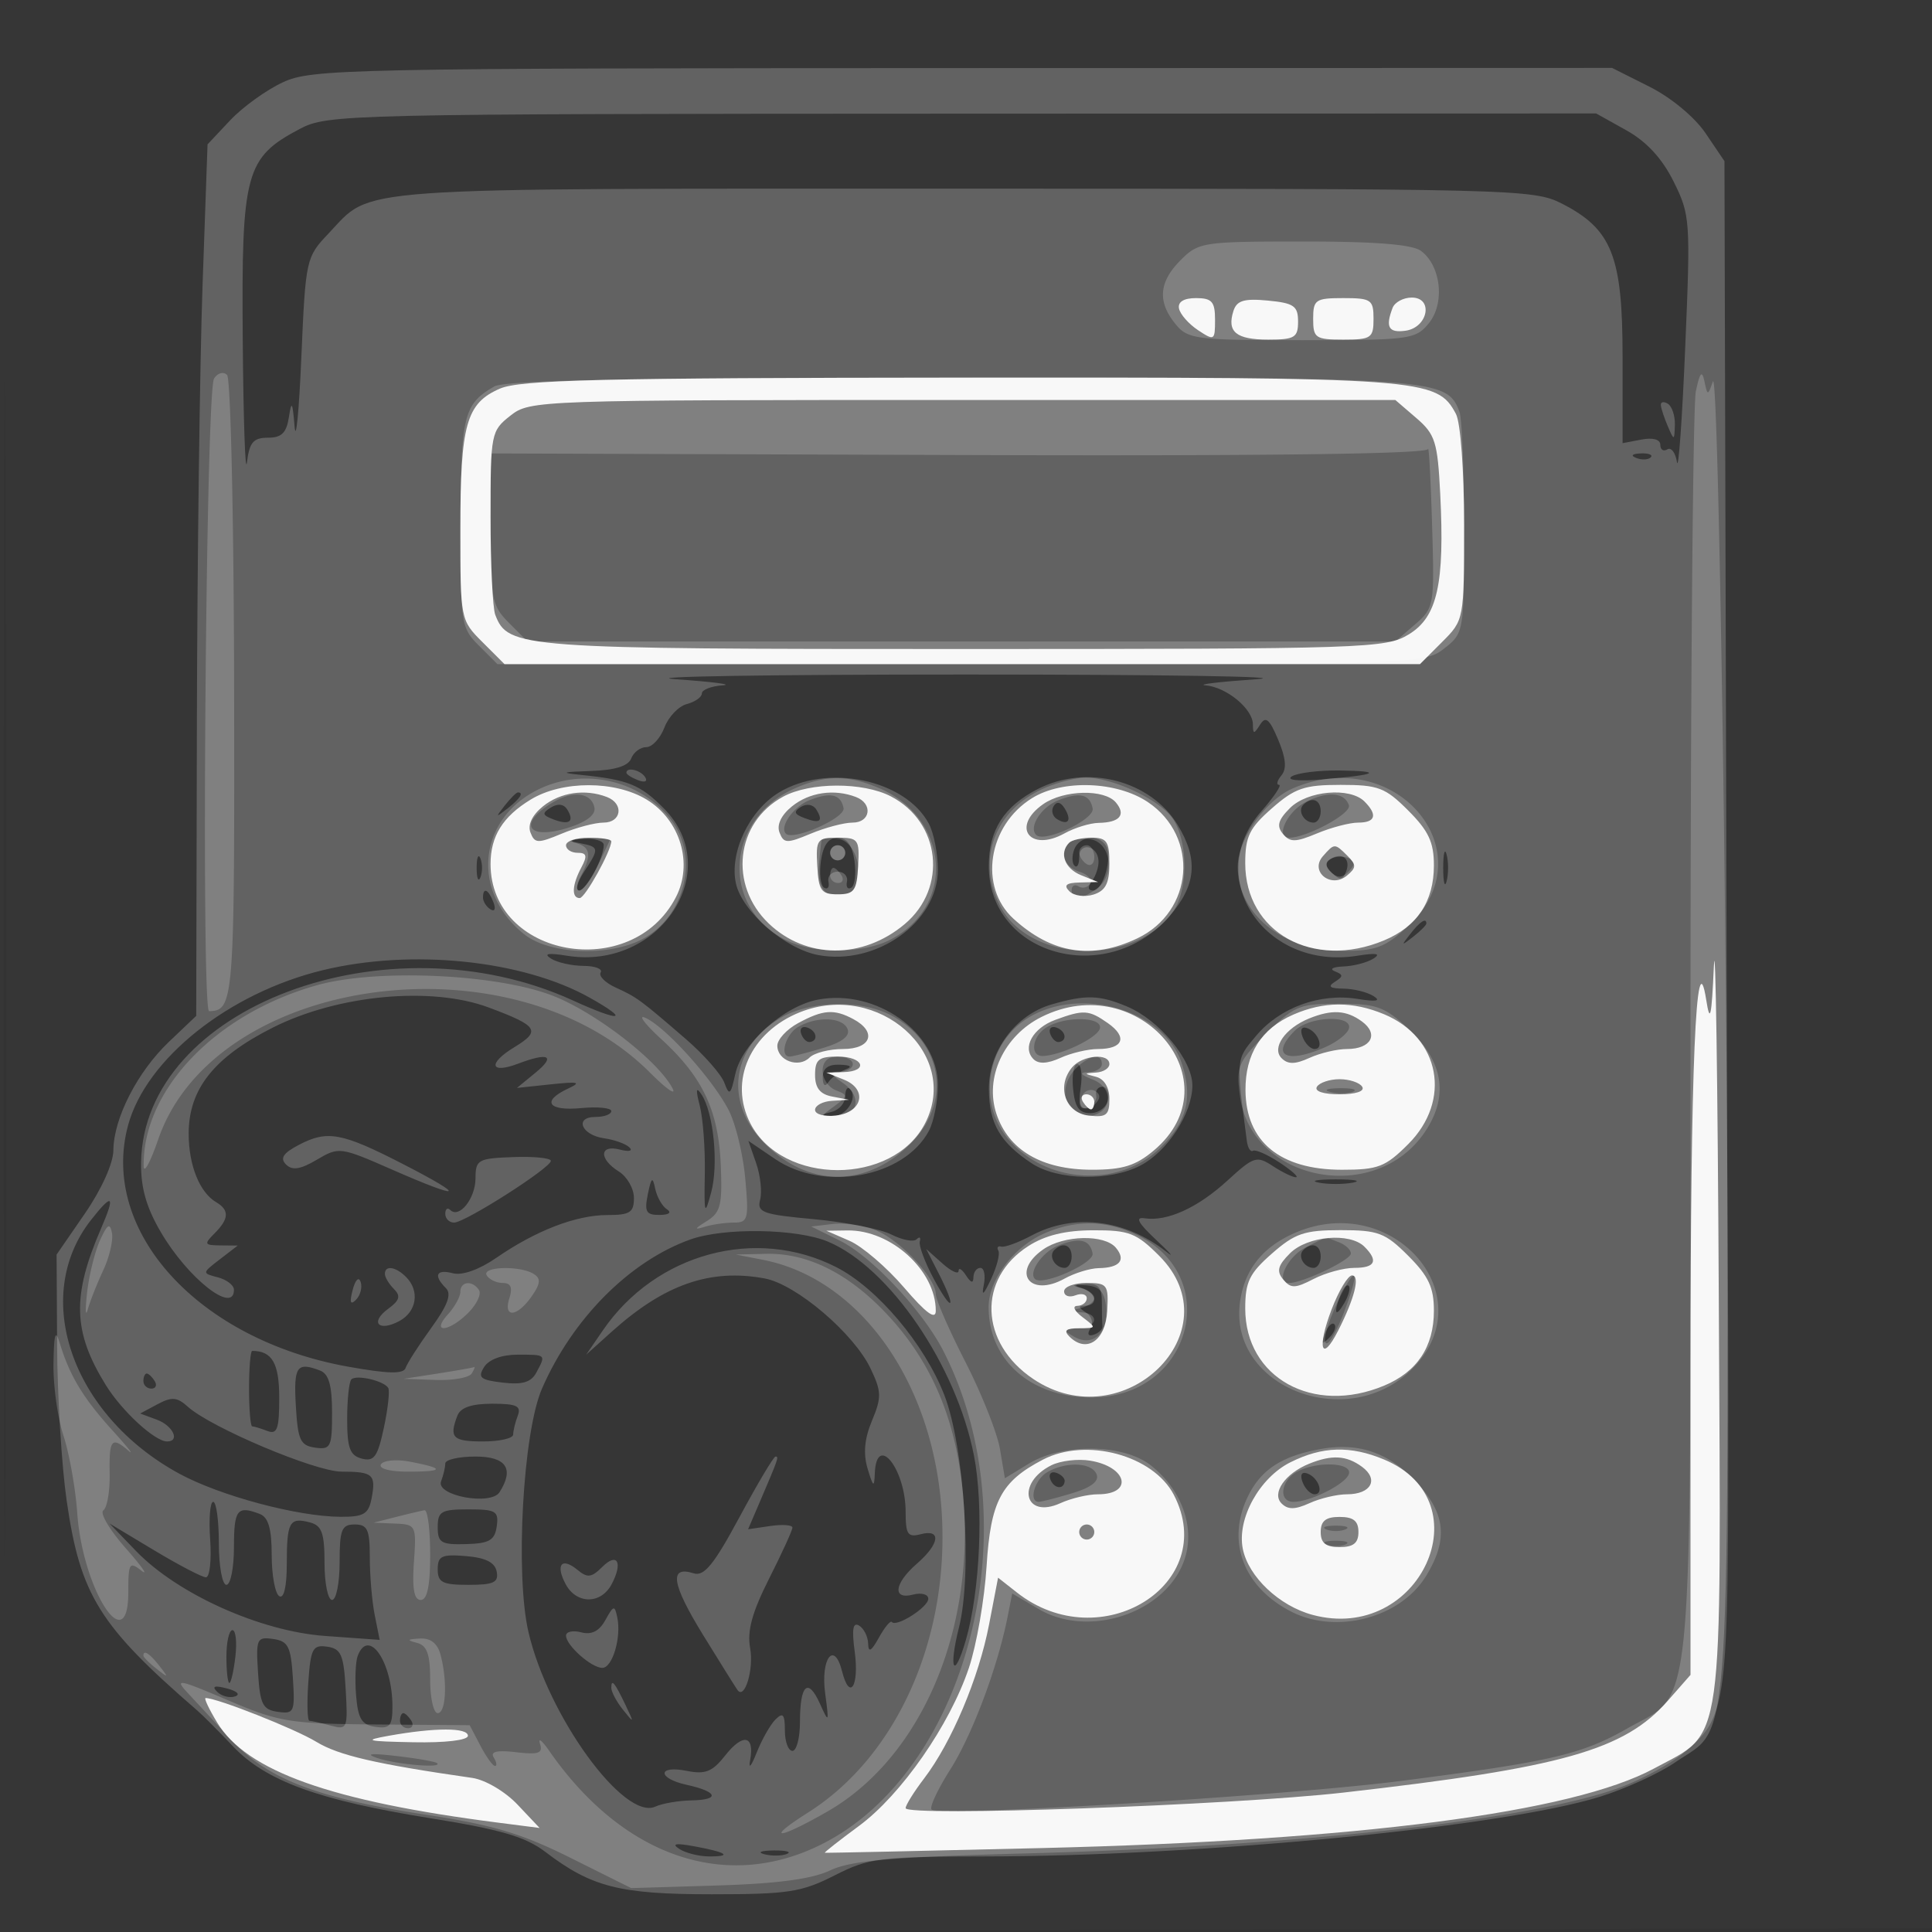 <svg xmlns="http://www.w3.org/2000/svg" width="256" height="256"><rect width="100%" height="100%" fill="#333333" stroke="none"/><path fill-opacity=".016" d="M0 128.004v128.004l128.25-.254 128.25-.254.254-127.75L257.008 0H0v128.004m.485.496c0 70.4.119 99.053.265 63.672.146-35.38.146-92.98 0-128C.604 29.153.485 58.1.485 128.5" fill="#fff" fill-rule="evenodd"/><path fill-opacity=".219" d="M37.5 10.896c-2.2 1.018-5.35 3.288-7 5.043l-3 3.19-.66 18.686c-.363 10.277-.701 36.259-.75 57.739L26 134.608l-3.622 3.446c-4.167 3.964-7.324 10.133-7.356 14.373-.013 1.72-1.568 5.17-3.772 8.369l-3.75 5.443.066 12.13c.036 6.672.604 15.87 1.262 20.439 1.812 12.578 4.308 16.591 17.327 27.856.74.64 2.857 2.764 4.706 4.72 4.356 4.609 11.364 7.165 26.148 9.537 9.352 1.501 12.621 2.458 15.251 4.464 6.115 4.664 9.848 5.615 22.038 5.615 10.135 0 11.895-.27 16.283-2.496 4.588-2.328 5.927-2.497 19.919-2.515 28.771-.038 68.637-3.909 81.506-7.914 3.386-1.054 7.887-3.115 10.002-4.581 7.537-5.223 7.07 2.429 6.765-110.767L228.5 21.353l-2.5-3.694c-1.451-2.143-4.576-4.735-7.446-6.176L213.607 9l-86.053.022c-81.628.021-86.26.117-90.054 1.874m2.208 6.194c-7.183 3.79-7.722 5.783-7.544 27.91.086 10.725.338 18.038.559 16.25.328-2.639.849-3.25 2.774-3.25 1.818 0 2.467-.641 2.787-2.75.34-2.246.477-2.016.748 1.25.182 2.2.587-1.934.899-9.187.559-12.949.623-13.244 3.569-16.339C49.502 24.668 44.827 25 127.49 25c73.218 0 75.711.062 79.449 1.969 6.645 3.39 8.061 6.949 8.061 20.26v11.494l2.5-.478c1.52-.291 2.5-.017 2.5.697 0 .647.418.918.929.602.51-.315 1.086.446 1.279 1.691.194 1.246.685-5.579 1.091-15.166.715-16.871.666-17.577-1.53-22-1.528-3.078-3.575-5.298-6.269-6.803l-4-2.233-84 .028c-82.063.027-84.087.074-87.792 2.029M220.07 53.691c.039.445.457 1.709.93 2.809.829 1.928.862 1.921.93-.191.038-1.205-.38-2.469-.93-2.809-.55-.34-.968-.254-.93.191m-3.257 6.992c.721.289 1.584.253 1.916-.079.332-.332-.258-.568-1.312-.525-1.165.048-1.402.285-.604.604M89.5 90c4.95.342 7.763.707 6.25.811-1.513.104-2.75.587-2.75 1.072 0 .486-.895 1.118-1.988 1.404-1.093.286-2.432 1.688-2.975 3.116C87.494 97.831 86.412 99 85.632 99c-.78 0-1.677.675-1.994 1.5-.387 1.009-2.141 1.552-5.357 1.66-3.858.129-4.105.23-1.281.52 6.236.641 7.795 1.269 10.923 4.397 8.23 8.23-.466 21.543-12.781 19.565-2.514-.404-3.177-.289-2.142.371.825.526 2.764.963 4.309.972 1.545.008 2.572.399 2.281.869-.29.469.601 1.367 1.979 1.995 2.83 1.29 3.245 1.595 9.294 6.819 2.4 2.073 4.702 4.683 5.115 5.8.659 1.782.839 1.636 1.457-1.176.884-4.022 6.423-8.987 10.978-9.842 7.701-1.444 15.86 4.373 15.86 11.308 0 2.125-.54 4.873-1.2 6.106-3.3 6.165-13.896 8.103-20.352 3.722l-3.557-2.415 1.026 2.946c.565 1.619.804 3.797.532 4.839-.444 1.696.304 1.968 7.141 2.594 4.2.384 8.817 1.3 10.26 2.034 1.443.735 2.943 1.017 3.334.626.39-.39.58-.26.422.29-.158.55.685 2.8 1.873 5 2.509 4.647 3.041 3.951.611-.8l-1.637-3.2 2.137 1.905c1.175 1.048 2.144 1.498 2.152 1 .009-.498.452-.23.985.595.646 1 .974 1.083.985.25.008-.687.423-1.25.921-1.25.499 0 .702 1.012.452 2.25-.32 1.585-.038 1.363.955-.75.775-1.65 1.213-3.349.974-3.775-.24-.426-.065-.671.389-.544.453.127 2.264-.537 4.024-1.475 5.587-2.978 12.386-2.152 17.858 2.169 1.132.894.535.197-1.327-1.548-2.447-2.293-2.879-3.096-1.558-2.897 2.994.451 7.032-1.39 10.984-5.01 3.483-3.19 3.861-3.311 5.995-1.912 1.253.82 2.631 1.489 3.063 1.485.432-.003-.537-.878-2.153-1.943-1.615-1.065-3.206-1.77-3.535-1.566-.329.203-.696-.385-.816-1.307-1.439-11.066-1.469-10.716 1.235-13.931 3.154-3.748 8.463-5.683 13.412-4.888 2.514.404 3.177.289 2.142-.371-.825-.526-2.625-.97-4-.987-1.795-.022-2.116-.274-1.137-.894 1.151-.729 1.151-.948 0-1.406-.75-.298-.238-.585 1.137-.636 1.375-.052 3.175-.525 4-1.051 1.035-.66.372-.775-2.142-.371-12.288 1.973-20.484-10.304-12.754-19.107 1.707-1.944 2.776-3.535 2.377-3.535s-.259-.563.311-1.25c.728-.877.601-2.289-.426-4.73-1.16-2.759-1.657-3.174-2.399-2-.819 1.295-.938 1.289-.952-.048-.02-2.055-3.514-4.928-6.276-5.161-1.232-.104 1.811-.469 6.761-.811 4.95-.342-12.375-.622-38.5-.622s-43.45.28-38.5.622M83 102.393c0 .216.698.661 1.552.989.89.341 1.291.173.941-.393-.587-.951-2.493-1.406-2.493-.596m88.165.484c-.781.495.879.663 4 .405 7.328-.605 8.323-1.112 2.335-1.188-2.75-.035-5.601.317-6.335.783m-67.975 2.149c-3.928 2.394-6.566 7.987-5.676 12.036.814 3.708 6.507 8.664 10.899 9.488 7.701 1.444 15.86-4.373 15.86-11.308 0-2.125-.54-4.873-1.2-6.106-3.141-5.869-13.49-8.008-19.883-4.11m34.31-.47c-4.468 2.299-6.453 5.399-6.478 10.117-.063 11.868 15.531 16.294 23.885 6.78 3.605-4.105 3.928-7.572 1.133-12.154-3.61-5.922-12.053-8.081-18.54-4.743m-70.628 2.194c-1.243 1.586-1.208 1.621.378.378 1.666-1.307 2.195-2.128 1.372-2.128-.207 0-.995.787-1.75 1.75m6.13.249c-1.215.751-1.164 1.002.319 1.571 2.113.81 2.836.303 1.848-1.296-.459-.743-1.248-.843-2.167-.275m33.138-.085c-1.015.627-.921.956.419 1.47 2.082.799 2.578.456 1.61-1.11-.418-.676-1.273-.828-2.029-.36m33.469-.09c-.353.571-.154 1.339.441 1.707 1.486.918 2.012.188 1.021-1.417-.532-.859-1.047-.962-1.462-.29m33.085-.185c-.799.799.104 2.361 1.365 2.361.518 0 .941-.675.941-1.5 0-1.546-1.18-1.987-2.306-.861m-95.944 5.067c2.684.517 2.708.665.635 3.829-.888 1.356-1.185 2.465-.661 2.465.961 0 3.276-4.273 3.276-6.047 0-.524-1.237-.892-2.75-.817-2.358.117-2.429.198-.5.57m32.03 2.338c-.245 1.674-.06 3.283.412 3.574.471.292.734-.065.583-.794-.151-.728.4-1.324 1.225-1.324.825 0 1.376.596 1.225 1.324-.151.729.112 1.086.583.794.472-.291.657-1.9.412-3.574-.305-2.079-1.009-3.044-2.22-3.044-1.211 0-1.915.965-2.22 3.044m33.565-1.501c-.326.849-.311 1.824.031 2.167.343.343.624-.164.624-1.127 0-2.061 2.471-1.578 2.561.5.034.779-.359 1.98-.872 2.667-.604.809-.545 1.25.17 1.25 1.333 0 2.592-4.462 1.676-5.943-.972-1.573-3.513-1.278-4.19.486M110 113c0 .55.45 1 1 1s1-.45 1-1-.45-1-1-1-1 .45-1 1m81.232 2c0 1.925.206 2.713.457 1.75.252-.963.252-2.537 0-3.5-.251-.963-.457-.175-.457 1.75m-128.074 0c0 1.375.227 1.938.504 1.25.278-.687.278-1.812 0-2.5-.277-.687-.504-.125-.504 1.25m113.155-1.184c-.763.478-.701 1.047.208 1.889 1.02.947 1.417.9 1.845-.218.649-1.689-.514-2.636-2.053-1.671M64 118.941c0 .518.445 1.216.989 1.552.566.35.734-.051.393-.941-.665-1.732-1.382-2.049-1.382-.611m122.872 4.809c-1.243 1.586-1.208 1.621.378.378.963-.755 1.75-1.543 1.75-1.75 0-.823-.821-.294-2.128 1.372m-144.099 4.805c-12.481 3.025-23.433 11.756-25.807 20.572-3.785 14.055 9.33 28.421 29.185 31.969 5.301.948 7.32.991 7.596.162.207-.621 1.738-3.008 3.402-5.306 2.18-3.009 2.722-4.481 1.939-5.264-1.693-1.693-1.286-2.553.932-1.972 1.23.321 3.48-.48 5.75-2.048C71 163.057 76.333 161 80.468 161c3.001 0 3.532-.34 3.532-2.259 0-1.243-.9-2.822-2-3.509-2.675-1.671-2.579-3.617.144-2.905 1.208.316 1.754.186 1.25-.298-.492-.473-1.984-1.01-3.316-1.194-3.041-.421-4.03-2.835-1.161-2.835 1.146 0 2.083-.349 2.083-.776 0-.427-1.8-.605-4-.395-4.383.418-5.292-.92-1.75-2.575 1.842-.86 1.434-.964-2.25-.575l-4.5.476L71 142.1c2.672-2.197 1.683-2.69-2.332-1.164-3.727 1.417-4.077-.009-.531-2.166 3.592-2.184 3.175-2.833-3.398-5.279-7.598-2.827-19.927-1.682-28.556 2.653C28.366 140.07 25 144.305 25 150.214c0 4.187 1.444 7.785 3.646 9.086 1.771 1.046 1.71 2.201-.217 4.129-1.429 1.428-1.361 1.573.75 1.593l2.321.022-2.377 1.828c-2.368 1.821-2.369 1.83-.25 2.385 1.17.305 2.127 1.048 2.127 1.649 0 3.294-6.101-1.516-9.689-7.639-1.927-3.287-2.668-5.903-2.618-9.234.31-20.56 32.643-32.695 57.209-21.472 6.373 2.911 7.696 2.705 2.257-.352-8.883-4.992-23.598-6.512-35.386-3.654m96.56 4.542c-4.791 1.387-8.34 6.188-8.301 11.23.035 4.567 1.473 7.047 5.702 9.836 3.409 2.248 10.303 2.386 14.36.288 3.595-1.859 6.897-6.941 6.902-10.624.005-3.368-4.394-8.677-8.667-10.463-3.678-1.537-5.446-1.584-9.996-.267m-33.183 3.853c.22.66.726 1.166 1.125 1.125 1.196-.124.964-1.495-.325-1.925-.66-.22-1.02.14-.8.8m33 0c.22.66.726 1.166 1.125 1.125 1.196-.124.964-1.495-.325-1.925-.66-.22-1.02.14-.8.8m33.456.466c.335.871 1.047 1.584 1.584 1.584 1.315 0 .492-2.273-1.003-2.771-.731-.244-.954.214-.581 1.187m-63.591 5.334c.01 1.079.297 1.328.75.65.404-.605 1.41-1.357 2.235-1.671 1.002-.382.753-.597-.75-.65-1.512-.053-2.245.495-2.235 1.671m33.172 1.5c.238 2.471.789 3.25 2.299 3.25 1.097 0 2.138-.784 2.324-1.75.185-.963-.146-1.75-.737-1.75-.59 0-.96.506-.823 1.125s-.372 1.351-1.132 1.627c-1.044.38-1.27-.263-.923-2.625.252-1.72.058-3.127-.432-3.127-.489 0-.749 1.463-.576 3.25M92.72 146.5c.429 1.65.731 5.7.671 9-.099 5.439-.021 5.677.833 2.542 1.015-3.728.337-10.614-1.284-13.042-.708-1.061-.772-.622-.22 1.5m19.28-1.24c0 .876-.787 1.799-1.75 2.051-1.64.428-1.638.464.031.573 1.808.118 3.484-2.453 2.343-3.594-.343-.343-.624.094-.624.97m-72.399 6.441c-2.083 1.091-2.528 1.772-1.701 2.599.826.826 1.897.66 4.09-.635 2.915-1.722 3.099-1.698 9.908 1.29 9.358 4.108 10.192 3.765 1.602-.658-8.212-4.228-10.107-4.583-13.899-2.596m23.407 4.427c-.008 2.683-2.163 5.383-3.35 4.197-.362-.362-.658-.133-.658.508 0 .642.527 1.167 1.17 1.167 1.452 0 12.809-7.246 12.821-8.18.005-.375-2.237-.6-4.983-.5-4.675.169-4.993.347-5 2.808m22.831 2.122c-.472 2.312-.225 2.748 1.55 2.735 1.265-.009 1.656-.31.977-.75-.624-.404-1.322-1.635-1.55-2.735-.343-1.65-.514-1.519-.977.75m88.911-1.544c1.238.238 3.262.238 4.5 0 1.238-.239.225-.434-2.25-.434s-3.488.195-2.25.434m-162.674 4.925c-8.017 10.192-2.577 25.88 11.662 33.63 5.415 2.947 15.708 5.701 21.395 5.724 3.078.013 3.706-.364 4.107-2.461.602-3.149.18-3.524-3.972-3.524-3.494 0-17.332-5.843-20.388-8.608-1.412-1.278-2.118-1.335-4.01-.323l-2.296 1.229 2.213.819c2.136.79 3.115 2.883 1.348 2.883-1.618 0-5.985-4.022-8.123-7.481-4.362-7.057-4.501-11.786-.61-20.769 1.913-4.415 1.524-4.743-1.326-1.119m79.424 2.596C83.441 167.1 75.863 174.711 71.815 184c-2.525 5.792-3.568 24.617-1.789 32.268 2.592 11.146 12.676 25.014 16.809 23.116.916-.421 3.085-.792 4.82-.824 3.803-.072 3.452-1.158-.666-2.063-3.916-.859-3.898-2.629.018-1.846 2.454.491 3.387.117 5.08-2.034 2.357-2.997 3.927-2.696 3.305.634-.231 1.237.149.806.844-.957s1.827-3.766 2.514-4.45c.999-.994 1.25-.701 1.25 1.456 0 1.485.45 2.7 1 2.7s1-1.725 1-3.833c0-4.957 1.055-5.934 2.636-2.441 1.201 2.656 1.231 2.599.702-1.35-.623-4.646 1.207-7.036 2.239-2.924 1.004 3.998 2.292 1.993 1.676-2.605-.402-2.991-.235-3.954.595-3.441.634.392 1.168 1.473 1.187 2.403.026 1.22.421.995 1.419-.809.761-1.375 1.533-2.311 1.715-2.081.588.744 4.831-1.953 4.831-3.071 0-.595-.9-.846-2-.558-2.8.732-2.533-1.466.5-4.103 3.012-2.619 3.269-4.621.5-3.897-1.716.449-2 .03-2-2.949 0-5.722-3.877-10.553-4.086-5.091-.073 1.91-.217 1.812-.952-.646-.598-1.998-.418-3.969.58-6.36 1.286-3.076 1.266-3.846-.174-6.88-2.214-4.668-9.849-11.176-14.029-11.96-7.189-1.349-13.292.768-20.255 7.026l-3.415 3.07 2.235-3.252c7.007-10.194 20.265-13.774 30.906-8.345 5.423 2.767 11.688 10.182 14.318 16.95 2.665 6.855 3.727 23.696 1.941 30.787-1.416 5.623-.654 7.061.902 1.704 1.896-6.525 2.393-17.817 1.078-24.502-2.354-11.963-11.205-24.92-19.348-28.323-4.137-1.728-13.739-1.882-18.201-.292m48.194 1.412c-.799.799.104 2.361 1.365 2.361.518 0 .941-.675.941-1.5 0-1.546-1.18-1.987-2.306-.861m33 0c-.799.799.104 2.361 1.365 2.361.518 0 .941-.675.941-1.5 0-1.546-1.18-1.987-2.306-.861M51 168.8c0 .44.538 1.338 1.196 1.996.929.929.761 1.515-.748 2.618-2.475 1.81-1.303 3.114 1.466 1.632 2.313-1.238 2.731-4.001.886-5.846-1.374-1.374-2.8-1.577-2.8-.4m-4.269 2.12c-.435 1.663-.305 2.054.437 1.312.582-.582.86-1.647.62-2.369-.25-.749-.703-.295-1.057 1.057m96.519-.231c2.001.523 2.383 2.303.5 2.326-.905.011-.87.256.128.889.786.497 1.048 1.406.611 2.114-.475.768-.304 1.087.447.837.668-.223 1.18-.731 1.139-1.13-.041-.399-.075-1.85-.075-3.225 0-1.96-.486-2.475-2.25-2.384-1.693.087-1.817.229-.5.573m34.374.85c-.965 2.514-.681 3.163.498 1.136.584-1.004.851-2.036.593-2.293-.257-.258-.749.263-1.091 1.157m-2.06 5.168c-.542 1.425-.428 1.54.56.56.684-.679.991-1.486.683-1.793-.308-.308-.867.247-1.243 1.233M33 184c0 2.75.188 5 .418 5 .23 0 1.13.273 2 .607 1.313.504 1.582-.245 1.582-4.393 0-4.576-.944-6.214-3.582-6.214-.23 0-.418 2.25-.418 5m31.14-2.853c-.87 1.393-.486 1.711 2.484 2.057 2.602.304 3.754-.041 4.444-1.331 1.291-2.411 1.331-2.373-2.484-2.373-2.088 0-3.815.64-4.444 1.647m-24.942 5.103c.263 4.574.592 5.291 2.552 5.57 2.074.294 2.25-.069 2.25-4.643 0-3.603-.433-5.129-1.582-5.57-3.091-1.186-3.52-.567-3.22 4.643M19 183c0 .55.477 1 1.059 1s.781-.45.441-1-.816-1-1.059-1-.441.45-.441 1m27.558-.225c-.307.307-.558 2.681-.558 5.275 0 3.829.366 4.812 1.942 5.225 1.627.425 2.102-.24 2.925-4.101.541-2.534.799-4.906.574-5.27-.588-.95-4.222-1.79-4.883-1.129m14.049 4.807C59.486 190.502 59.981 191 64 191c2.2 0 4-.413 4-.918 0-.505.273-1.63.607-2.5.491-1.28-.156-1.582-3.393-1.582-2.725 0-4.194.504-4.607 1.582M59 193.918c0 .505-.249 1.567-.553 2.361-.732 1.905 6.587 3.267 7.747 1.442C68.168 194.613 67.077 193 63 193c-2.2 0-4 .413-4 .918m38.991 7.098c-3.389 6.297-4.69 7.897-6.068 7.459-3.313-1.051-2.94 1.383 1.258 8.199 2.312 3.754 4.367 7.038 4.566 7.297.951 1.238 2.155-2.828 1.651-5.581-.417-2.285.251-4.732 2.517-9.222 1.697-3.361 3.085-6.4 3.085-6.753 0-.353-1.322-.448-2.937-.211l-2.937.431 1.528-3.567c2.497-5.832 2.579-6.068 2.106-6.068-.25 0-2.396 3.607-4.769 8.016m41.159-5.066c.43 1.289 1.801 1.521 1.925.325.041-.399-.465-.905-1.125-1.125-.66-.22-1.02.14-.8.8m33.456.466c.335.871 1.047 1.584 1.584 1.584 1.315 0 .492-2.273-1.003-2.771-.731-.244-.954.214-.581 1.187m-144.759 7.583c.19 2.751-.061 5.001-.559 5.001-.498 0-3.579-1.606-6.847-3.569l-5.941-3.569 3.5 3.633c5.526 5.735 16.498 10.665 25.11 11.281l7.198.515-.654-3.271c-.36-1.798-.654-5.239-.654-7.645 0-3.708-.305-4.375-2-4.375-1.733 0-2 .667-2 5 0 2.75-.45 5-1 5s-1-2.198-1-4.883c0-3.994-.354-4.976-1.942-5.392-2.706-.707-3.058-.073-3.058 5.501 0 3.007-.385 4.654-1 4.274-.55-.34-1-2.793-1-5.452 0-3.486-.441-5.003-1.582-5.441C31.429 199.46 31 200.012 31 205c0 2.75-.45 5-1 5s-1-2.475-1-5.5-.337-5.5-.75-5.501c-.413 0-.594 2.25-.403 5M58 202.353c0 2.071.45 2.341 3.75 2.25 3.089-.085 3.806-.499 4.07-2.353.286-2.017-.102-2.25-3.75-2.25-3.607 0-4.07.268-4.07 2.353m0 5.587c0 1.743.627 2.06 4.073 2.06 3.339 0 4.014-.315 3.742-1.75-.232-1.223-1.458-1.843-4.073-2.06-3.212-.267-3.742-.019-3.742 1.75m21.791-.303c-1.41 1.41-1.952 1.474-3.265.385-2.098-1.741-2.96-.702-1.572 1.892 1.428 2.669 4.655 2.685 6.076.031 1.548-2.894.78-4.326-1.239-2.308m.428 7.023c-.817 1.479-1.827 1.994-3.206 1.633-1.107-.289-2.013-.094-2.013.435 0 1.286 3.363 4.272 4.81 4.272 1.342 0 2.539-4.02 1.985-6.671-.348-1.666-.489-1.637-1.576.331M30 219.5c0 1.925.176 3.5.391 3.5.214 0 .574-1.575.799-3.5.225-1.925.049-3.5-.391-3.5-.439 0-.799 1.575-.799 3.5m4.192 2.173c.266 4.171.622 4.871 2.616 5.154 2.171.308 2.29.042 2-4.5-.266-4.171-.622-4.871-2.616-5.154-2.171-.308-2.29-.042-2 4.5m6.658 1.271c-.192 2.782-.125 5.063.15 5.07.275.007 1.538.291 2.807.631 2.225.596 2.296.427 2-4.764-.264-4.628-.608-5.424-2.457-5.687-1.919-.274-2.187.234-2.5 4.75m6.552-3.549c-.294.767-.393 3.129-.219 5.25.257 3.119.747 3.916 2.567 4.175 1.905.27 2.25-.142 2.25-2.685 0-5.903-3.148-10.518-4.598-6.74m-18.634 4.773c.582.582 1.647.86 2.369.62.749-.25.295-.703-1.057-1.057-1.663-.435-2.054-.305-1.312.437M81 223.642c0 .537.7 1.849 1.555 2.917 1.467 1.83 1.487 1.798.365-.559-1.458-3.061-1.92-3.628-1.92-2.358M53 228c0 .55.477 1 1.059 1s.781-.45.441-1-.816-1-1.059-1-.441.45-.441 1m37 16.986c.825.541 2.588.99 3.917.999 3.209.02 2.396-.549-1.917-1.34-2.462-.452-3.055-.351-2 .341m11.269.707c.973.254 2.323.237 3-.037.677-.274-.119-.481-1.769-.461-1.65.02-2.204.244-1.231.498" fill="#fff" fill-rule="evenodd"/><path fill-opacity=".194" d="M156.455 34.455c-2.897 2.896-3.115 5.514-.705 8.471 1.649 2.023 2.617 2.147 16.75 2.147 14.344 0 15.08-.098 16.832-2.249 2.149-2.638 1.612-7.601-1.037-9.574-1.153-.859-6.01-1.25-15.532-1.25-13.376 0-13.939.085-16.308 2.455M28.363 50.163c-1.088 1.685-1.729 83.842-.655 83.822 3.282-.064 3.38-1.324 3.314-42.542-.036-22.487-.454-41.275-.931-41.752-.487-.487-1.242-.281-1.728.472m196.343 1.712c-.388 1.856-.706 40.263-.706 85.349 0 93.236.598 86.681-8.372 91.804-6.051 3.456-10.166 4.409-30.058 6.963-15.354 1.971-61.156 4.756-62.134 3.778-.296-.296.819-2.679 2.478-5.295 2.9-4.572 6.249-13.477 7.58-20.153l.634-3.178 3.48 2.053c6.745 3.98 17.03.46 19.369-6.627 1.394-4.225-.402-9.185-4.491-12.401-3.63-2.856-11.662-2.968-16.159-.226l-3.172 1.934-.653-3.862c-.359-2.125-2.418-7.317-4.577-11.538s-3.925-8.27-3.925-8.998c0-2.096-4.678-7.102-7.872-8.425-1.602-.664-4.199-1.055-5.771-.87l-2.857.337 3.776 1.867c4.241 2.095 11.006 9.309 13.735 14.643 11.625 22.73 3.48 55.57-16.218 65.386-12.651 6.304-26.286 1.601-36.022-12.425-.951-1.37-1.5-1.792-1.219-.938.415 1.261-.178 1.472-3.157 1.125-2.548-.298-3.456-.085-2.972.697.382.619.458 1.125.168 1.125-.29 0-1.164-1.215-1.942-2.701l-1.415-2.701-12.367-.098c-11.502-.092-12.879-.317-19.687-3.219-6.574-2.802-7.114-2.899-5.298-.95 1.112 1.193 3.731 4.012 5.82 6.266 4.78 5.156 11.395 7.685 25.829 9.876 8.735 1.325 12.612 2.484 19.035 5.686l8.066 4.022 11.434-.346c7.942-.24 12.503-.85 14.934-1.997 2.789-1.316 8.121-1.775 26.259-2.261 35.736-.957 66.922-4.439 78.507-8.766 2.896-1.081 6.669-3.148 8.386-4.592 5.718-4.811 5.848-5.803 5.847-44.437-.002-54.787-1.253-139.403-2.03-137.234-.687 1.918-.707 1.917-1.129-.048-.321-1.496-.606-1.15-1.134 1.375M65.5 51.208c-4.058 2.327-4.435 3.855-4.468 18.087-.031 13.334.05 13.878 2.423 16.25L65.909 88h61.411c60.613 0 61.444-.027 64.045-2.073 2.62-2.06 2.635-2.151 2.635-15.918 0-7.615-.28-14.574-.621-15.464-1.715-4.468-2.87-4.547-66.079-4.515-43.097.022-60.359.351-61.8 1.178M189.212 59.5c-.139.656-21.518.928-62.212.791l-62-.209v10.005c0 9.288.176 10.18 2.455 12.458L69.909 85h114.979l2.6-2.25c2.549-2.207 2.592-2.463 2.268-13.25-.182-6.05-.427-10.55-.544-10M71.299 104.624c-8.003 3.946-8.902 13.611-1.785 19.208 3.332 2.621 11.08 2.946 15.519.651 5.786-2.992 7.695-11.017 3.799-15.969-4.086-5.194-11.536-6.847-17.533-3.89m34.116-.203c-9.228 4.018-10.039 15.619-1.404 20.085 3.702 1.914 10.276 1.914 13.978 0 8.743-4.521 7.801-16.189-1.625-20.127-4.081-1.705-6.96-1.694-10.949.042m33 0c-6.599 2.874-9.084 9.451-5.898 15.612 3.925 7.59 17.813 8.045 22.922.75 2.004-2.861 2.005-9.176.002-12.233-1.678-2.561-8.082-5.575-11.711-5.511-1.227.022-3.618.644-5.315 1.382m32.855.062c-3.605 1.567-7.261 6.78-7.266 10.363-.01 6.297 6.049 11.154 13.915 11.154 4.377 0 5.616-.466 8.63-3.25 10.554-9.744-1.563-24.23-15.279-18.267m-97.77 1.699c-4.969 2.851-3.758 5.244 1.774 3.504 2.43-.763 3.673-1.716 3.489-2.675-.368-1.917-2.721-2.288-5.263-.829m33.728-.139c-2.1.84-3.983 3.535-3.092 4.426.976.976 7.89-2.089 7.638-3.386-.357-1.847-1.74-2.163-4.546-1.04m33 0c-2.273.909-3.961 3.558-2.926 4.592 1.088 1.088 7.765-2.049 7.48-3.515-.365-1.883-1.732-2.206-4.554-1.077m32.781.233c-2.448 1.252-4.068 4.724-2.204 4.724 2.366 0 8.293-3.207 7.931-4.292-.576-1.732-2.849-1.903-5.727-.432m-96.759 5.413c2.005.524 2.185 1.629.715 4.377-.57 1.064-.653 1.934-.185 1.934.467 0 1.601-1.575 2.519-3.5l1.669-3.5-3.234.116c-1.779.064-2.447.322-1.484.573m32.64-.509c-.06.176-.231 1.755-.38 3.509-.281 3.326 1.234 4.73 3.971 3.68 2.404-.922 1.309-6.793-1.34-7.189-1.178-.175-2.19-.175-2.251 0m32.819.444c-1.343 1.344-.704 3.243 1.306 3.881 1.108.351 1.751 1.064 1.43 1.583a1.104 1.104 0 01-1.514.369c-.512-.316-.931-.098-.931.484 0 1.424 1.241 1.334 3.404-.247 2.409-1.762 1.778-6.096-.945-6.486-1.123-.161-2.36.027-2.75.416M110 113c0 .55.45 1 1 1s1-.45 1-1-.45-1-1-1-1 .45-1 1m33-.059c0 .518.45 1.219 1 1.559.55.34 1-.084 1-.941s-.45-1.559-1-1.559-1 .423-1 .941m33.27.902c-.714.447-.673 1.005.128 1.748.853.79 1.497.746 2.345-.161.894-.957.864-1.367-.128-1.748-.713-.273-1.768-.201-2.345.161M110 116c0 .55.477 1 1.059 1s.781-.45.441-1-.816-1-1.059-1-.441.45-.441 1m-67.976 14.541c-13.44 3.764-23.123 13.856-22.986 23.959.015 1.1.877-.475 1.916-3.5 7.492-21.814 46.864-27.182 65.163-8.883 2.219 2.219 3.559 3.146 2.978 2.061-1.987-3.714-10.297-10.11-15.948-12.275-7.476-2.865-23.284-3.556-31.123-1.362m61.29 4.409c-6.483 3.953-7.347 11.217-1.973 16.591 5.842 5.842 13.484 5.834 19.338-.02 5.504-5.504 4.251-13.437-2.69-17.027-4.04-2.089-10.848-1.877-14.675.456m33.449-.385c-5.884 3.193-7.459 11.266-3.189 16.34 5.052 6.004 14.83 6.538 20.261 1.106 3.461-3.46 4.233-6.578 2.754-11.108-2.222-6.802-12.761-10.171-19.826-6.338m30.989 2.447c-3.727 3.728-3.972 4.313-3.444 8.25 1.516 11.302 17.915 14.474 24.491 4.738 3.224-4.773 2.468-9.394-2.25-13.75-3.103-2.865-4.186-3.25-9.152-3.25-5.241 0-5.911.279-9.645 4.012m-80.114.69c5.502 5.049 7.573 9.455 7.872 16.752.216 5.239-.036 6.222-1.881 7.365-1.604.994-1.677 1.179-.297.75 1.007-.313 2.757-.569 3.889-.569 1.901 0 2.017-.441 1.527-5.838-.291-3.211-1.279-7.288-2.195-9.06-2.112-4.083-8.239-10.901-10.967-12.202-1.147-.547-.224.714 2.052 2.802m18.112-1.622c-1.648.96-2.491 3.92-1.116 3.92.349 0 2.336-.51 4.417-1.134 2.525-.756 3.609-1.588 3.259-2.5-.612-1.596-4.052-1.746-6.56-.286m33 0c-2.007 1.169-2.37 3.958-.5 3.844 2.545-.155 7.258-2.464 7.5-3.674.304-1.519-4.485-1.635-7-.17m32.821.491c-3.303 3.304-1.138 4.459 4.064 2.167 1.576-.694 2.978-1.819 3.115-2.5.366-1.814-5.294-1.551-7.179.333M109 141.893c0 1.041.787 2.198 1.75 2.571 1.631.633 1.618.776-.191 2.107-1.905 1.402-1.903 1.429.143 1.429 3.004 0 3.619-2.662 1.034-4.473-1.811-1.268-1.889-1.527-.459-1.527.948 0 1.723-.45 1.723-1s-.9-1-2-1c-1.296 0-2 .667-2 1.893m33.571-.322c-2.689 2.69-1.317 6.912 2.037 6.266 2.812-.542 2.954-3.681.216-4.778-1.731-.694-1.878-.948-.574-.996.963-.034 1.75-.513 1.75-1.063 0-1.486-1.646-1.212-3.429.571m.898 3.479c-.95 1.538.351 2.53 1.635 1.246.718-.718.735-1.277.052-1.699-.56-.346-1.319-.142-1.687.453m32.8-.357c.973.254 2.323.237 3-.037.677-.274-.119-.481-1.769-.461-1.65.02-2.204.244-1.231.498M13.254 164.341c-.682 1.498-1.454 4.622-1.714 6.942-.261 2.319-.219 3.317.092 2.217s1.234-3.435 2.052-5.189c.817-1.754 1.334-3.978 1.149-4.941-.265-1.374-.606-1.163-1.579.971m125.161-.92c-4.091 1.782-7.415 6.158-7.415 9.764 0 7.072 5.598 11.982 13.66 11.982 13.165 0 17.538-16.049 5.88-21.581-4.034-1.914-7.984-1.968-12.125-.165m33.085-.018c-4.137 1.826-6.483 4.72-7.148 8.818-1.88 11.581 14.392 17.918 22.983 8.951 9.28-9.686-2.98-23.444-15.835-17.769m-31.272 1.64c-2.1.84-3.983 3.535-3.092 4.426.976.976 7.89-2.089 7.638-3.386-.357-1.847-1.74-2.163-4.546-1.04m32.781.247c-2.446 1.238-4.071 4.71-2.204 4.71 1.829 0 8.195-3.035 8.195-3.906 0-.484-.712-1.153-1.582-1.487-1.932-.741-1.445-.817-4.409.683m-71.906 1.644c12.676 2.475 22.349 15.887 23.631 32.764 1.283 16.894-5.677 32.871-17.62 40.445-5.905 3.744-4.064 3.67 2.512-.102 12.051-6.911 19.249-23.04 18.094-40.541-.677-10.264-3.777-18.235-9.618-24.732-5.247-5.836-10.88-8.764-16.602-8.631l-4 .093 3.603.704M64.5 169c.34.55 1.297 1 2.126 1 1.054 0 1.317.603.874 2-.849 2.674 1.003 2.548 2.928-.201 1.193-1.703 1.263-2.377.307-2.984-1.815-1.153-6.967-1-6.235.185m113.536 1.933c-1.877 3.508-2.999 7.067-2.227 7.067.418 0 1.51-2.025 2.427-4.5 1.721-4.644 1.618-5.965-.2-2.567M61 171.171c0 .644-.745 1.994-1.655 3-2.299 2.541.131 2.353 2.691-.207 1.121-1.121 1.769-2.471 1.441-3-.83-1.344-2.477-1.206-2.477.207m82.25-.532c.963.279 1.75.892 1.75 1.361s-.787 1.059-1.75 1.311c-1.667.435-1.667.463 0 .573 2.582.171 2.13 2.111-.5 2.146-2.051.028-2.091.123-.448 1.079 2.5 1.454 4.625-.498 4.267-3.919-.212-2.028-.871-2.735-2.675-2.875-1.464-.113-1.714.013-.644.324M7.086 180.715c-.047 2.868.547 7.143 1.32 9.5s1.597 6.985 1.831 10.285C10.959 210.688 17 220.031 17 210.961c0-3.862.143-4.094 1.75-2.833.962.754.013-.596-2.109-3.002-2.123-2.405-3.449-4.655-2.947-5 .501-.344.878-2.538.837-4.876-.081-4.553.255-4.952 2.519-3 .797.688-.184-.55-2.182-2.75-3.821-4.209-5.635-7.208-6.92-11.442-.608-2.005-.795-1.43-.862 2.657M58 182l-4.5.7 4.191.15c2.305.082 4.469-.3 4.809-.85.34-.55.479-.932.309-.85-.17.083-2.334.465-4.809.85m117 10.003c-5.004.896-7.76 2.631-9.49 5.977-3.111 6.016-.906 12.212 5.529 15.54 6.011 3.108 14.533.871 17.935-4.71 2.925-4.796 2.583-8.239-1.224-12.344-3.692-3.981-7.668-5.372-12.75-4.463m-124.52 2.03c-.349.564 1.161.967 3.628.967 4.798 0 4.858-.434.181-1.324-1.766-.336-3.48-.175-3.809.357m88.27 1.047c-1.648.96-2.491 3.92-1.116 3.92.349 0 2.336-.51 4.417-1.134 2.525-.756 3.609-1.588 3.259-2.5-.612-1.596-4.052-1.746-6.56-.286m33 0c-2.082 1.213-2.334 3.92-.365 3.92 2.313 0 7.099-2.444 7.365-3.762.304-1.507-4.498-1.615-7-.158M52.5 201l-3 .763 2.847.119c2.782.115 2.838.23 2.5 5.119-.244 3.518.023 5 .903 5C56.611 212 57 210.133 57 206c0-3.3-.337-5.947-.75-5.882-.413.065-2.1.462-3.75.882m123.25 1.662c.688.278 1.813.278 2.5 0 .688-.277.125-.504-1.25-.504s-1.937.227-1.25.504m0 2c.688.278 1.813.278 2.5 0 .688-.277.125-.504-1.25-.504s-1.937.227-1.25.504m-120.5 13.027c1.334.349 1.75 1.509 1.75 4.884 0 2.435.45 4.427 1 4.427 1.105 0 1.308-4.248.37-7.75-.402-1.5-1.314-2.211-2.737-2.134-1.69.092-1.769.211-.383.573M19 219.378c0 .207.788.995 1.75 1.75 1.586 1.243 1.621 1.208.378-.378-1.307-1.666-2.128-2.195-2.128-1.372m31 13.573c2.498.849 8.704 1.38 7.917.677-.229-.204-2.667-.632-5.417-.949-3.372-.39-4.186-.301-2.5.272" fill="#fff" fill-rule="evenodd"/><path fill-opacity=".943" d="M156.225 40.881c.151.759 1.287 2.051 2.525 2.871 2.157 1.43 2.25 1.374 2.25-1.38 0-2.404-.411-2.872-2.525-2.872-1.614 0-2.426.498-2.25 1.381m7.207.333c-.879 2.769.364 3.786 4.627 3.786 3.491 0 3.941-.273 3.941-2.395 0-2.064-.553-2.448-4.003-2.777-3.16-.301-4.122-.009-4.565 1.386M174 42.25c0 2.542.303 2.75 4 2.75s4-.208 4-2.75-.303-2.75-4-2.75-4 .208-4 2.75m10.525-1.454c-.98 2.554-.53 3.344 1.725 3.024 2.981-.424 3.718-4.391.816-4.391-1.109 0-2.253.615-2.541 1.367M66.242 51.494C61.779 53.434 61 56.206 61 70.142c0 11.943.017 12.029 2.923 14.935L66.846 88h121.308l2.923-2.923c2.922-2.923 2.923-2.926 2.923-15.566 0-7.144-.47-13.521-1.08-14.661-2.539-4.744-4.015-4.853-65.638-4.811-47.569.032-58.358.29-61.04 1.455m1.393 3.579C65.065 57.094 65 57.425 65 68.491c0 6.24.28 12.074.621 12.964 1.703 4.439 3.16 4.545 62.079 4.541 53.452-.003 55.934-.085 58.98-1.943 3.784-2.307 4.759-6.683 4.155-18.64-.346-6.867-.662-7.868-3.166-10.021L184.888 53h-57.309c-56.464 0-57.348.031-59.944 2.073m2.679 50.877c-3.696 2.254-5.314 4.852-5.314 8.534 0 12.386 18.699 15.734 24.561 4.398 2.306-4.459.586-10.212-3.865-12.926-4.181-2.549-11.207-2.552-15.382-.006m33.449-.385c-6.289 3.412-7.229 11.698-1.907 16.797 4.958 4.75 12.443 4.782 18.033.078 5.706-4.802 4.752-13.506-1.856-16.923-3.7-1.913-10.699-1.89-14.27.048m32.993.19c-5.857 3.631-7.104 11.762-2.454 15.994 5.072 4.617 10.361 5.454 16.388 2.594 7.478-3.549 8.253-13.462 1.412-18.059-4.135-2.779-11.318-3.027-15.346-.529m31.779 1.349c-2.986 2.621-3.535 3.751-3.535 7.277 0 9.169 8.982 14.16 18.401 10.225 4.389-1.834 6.599-5.159 6.599-9.929 0-3.076-.702-4.579-3.4-7.277-3.052-3.052-3.969-3.4-8.965-3.4-4.799 0-6.052.427-9.1 3.104m-96.591-.26c-1.432 1.16-2.046 2.447-1.655 3.468.561 1.462.971 1.477 4.135.155 1.931-.807 4.426-1.467 5.544-1.467 2.398 0 2.732-2.517.45-3.393-2.888-1.108-6.169-.629-8.474 1.237m33 0c-1.432 1.16-2.046 2.447-1.655 3.468.561 1.462.971 1.477 4.135.155 1.931-.807 4.426-1.467 5.544-1.467 2.398 0 2.732-2.517.45-3.393-2.888-1.108-6.169-.629-8.474 1.237m33.279-.287c-4.277 2.995-1.775 6.419 2.827 3.87 1.348-.746 3.388-1.372 4.533-1.392 2.785-.047 3.643-1.058 2.286-2.693-1.508-1.817-6.918-1.696-9.646.215m32.71.51c-1.584 1.584-1.804 2.384-.94 3.424.947 1.141 1.668 1.131 4.534-.067 1.875-.783 4.323-1.424 5.441-1.424 2.296 0 2.602-1.03.832-2.8-1.931-1.931-7.563-1.437-9.867.867M75 112c0 .55.691 1 1.535 1 1.208 0 1.315.412.5 1.934-1.242 2.322-1.337 4.066-.22 4.066.708 0 4.185-6.259 4.185-7.534 0-.256-1.35-.466-3-.466s-3 .45-3 1m33.292 2.75c.182 3.278.523 3.75 2.708 3.75s2.526-.472 2.708-3.75c.195-3.523.032-3.75-2.708-3.75s-2.903.227-2.708 3.75m33.375-3.083c-1.36 1.359-.6 3.425 1.583 4.302l2.25.904-2.45.064c-1.781.046-2.15.363-1.351 1.162.605.605 2.045.8 3.2.433 1.597-.507 2.101-1.49 2.101-4.099 0-2.93-.342-3.433-2.333-3.433-1.284 0-2.634.3-3 .667m33.625 1.784c-1.783 2.029 1.062 4.33 3.18 2.572 1.262-1.047 1.272-1.421.072-2.622-1.686-1.685-1.728-1.685-3.252.05M227.099 128c-.306 6.802-.509 7.701-1.014 4.5-1.348-8.543-2.085 8.819-2.085 49.112v40.318l-3.012 3.431c-5.748 6.547-13.928 8.862-42.988 12.166-14.782 1.681-58 3.216-58 2.061 0-.397 1.107-2.173 2.46-3.947 3.629-4.757 7.233-13.3 8.592-20.365l1.198-6.224 2.491 1.959c11.098 8.73 26.918-1.1 20.803-12.926-2.719-5.257-11.619-7.659-17.344-4.68-5.551 2.888-6.934 5.498-7.471 14.095-.274 4.4-1.329 10.475-2.344 13.5-2.548 7.594-8.972 16.825-14.588 20.962-2.587 1.906-4.612 3.497-4.5 3.536.112.04 13.028-.239 28.703-.619 41.973-1.017 70.353-4.703 81.159-10.539 9.394-5.074 8.897-1.489 8.591-61.948-.147-29.09-.44-49.067-.651-44.392m-121.098 6.123c-6.584 2.626-9.479 9.118-6.573 14.739 4.266 8.248 18.878 8.248 23.144 0 4.75-9.188-6.159-18.891-16.571-14.739m31.999.629c-4.98 2.487-7.56 8.022-5.976 12.819 1.592 4.825 6.014 7.42 12.649 7.425 4.095.003 5.808-.53 8.216-2.556 10.784-9.074-1.92-24.167-14.889-17.688m33.378-.315c-4.25 1.85-6.384 5.225-6.346 10.036.054 6.805 4.575 10.527 12.791 10.527 4.782 0 5.753-.376 8.777-3.4 5.784-5.784 4.238-14.098-3.199-17.206-4.148-1.733-7.974-1.719-12.023.043m-65.628 1.135c-1.513.821-2.75 2.167-2.75 2.991 0 1.971 2.826 3.011 4.267 1.57.623-.623 2.618-1.133 4.433-1.133 3.755 0 4.537-2.268 1.366-3.965-2.551-1.365-4.007-1.258-7.316.537m34.086-.438c-2.983 1.092-4.422 3.68-2.896 5.206.674.674 1.854.619 3.58-.167 1.416-.645 3.651-1.173 4.968-1.173 3.354 0 3.954-1.577 1.306-3.432-2.524-1.768-3.202-1.81-6.958-.434m33.629-.182c-3.184 1.29-5.002 3.911-3.65 5.263.841.841 1.791.83 3.705-.042 1.416-.645 3.651-1.173 4.968-1.173 3.194 0 4.263-1.978 1.974-3.652-2.062-1.508-3.986-1.617-6.997-.396M108 142.43c0 1.726.653 2.557 2.25 2.864l2.25.434-2.25.136c-1.237.075-2.25.616-2.25 1.202 0 .587 1.234.924 2.741.75 3.563-.411 4.262-3.483 1.083-4.757l-2.324-.932 2.25-.064c3.409-.096 2.694-2.063-.75-2.063-2.51 0-3 .397-3 2.43m34.046-.985c-2.092 2.521-.883 6.016 2.204 6.371 2.349.271 2.75-.046 2.75-2.176 0-1.534-.674-2.669-1.75-2.951-1.667-.435-1.667-.463 0-.573.963-.064 1.75-.566 1.75-1.116 0-1.518-3.593-1.195-4.954.445M174.5 144c-.369.596.843 1 3 1s3.369-.404 3-1c-.34-.55-1.69-1-3-1s-2.66.45-3 1m-31 2c.34.55.816 1 1.059 1s.441-.45.441-1-.477-1-1.059-1-.781.45-.441 1m-30.936 18.413c1.685.734 4.945 3.529 7.244 6.211 2.893 3.376 4.181 4.322 4.186 3.076.019-5.331-5.916-10.742-11.694-10.661l-2.8.039 3.064 1.335m23.699.694c-6.775 4.339-6.469 12.824.635 17.606 11.967 8.055 26.69-6.325 16.702-16.313-3.026-3.026-3.988-3.398-8.75-3.383-3.683.011-6.359.663-8.587 2.09m32.272.997c-2.986 2.621-3.535 3.751-3.535 7.277 0 9.169 8.982 14.16 18.401 10.225 4.389-1.834 6.599-5.159 6.599-9.929 0-3.076-.702-4.579-3.4-7.277-3.052-3.052-3.969-3.4-8.965-3.4-4.799 0-6.052.427-9.1 3.104m-30.312-.547c-4.277 2.995-1.775 6.419 2.827 3.87 1.348-.746 3.388-1.372 4.533-1.392 2.785-.047 3.643-1.058 2.286-2.693-1.508-1.817-6.918-1.696-9.646.215m32.71.51c-1.623 1.623-1.816 2.369-.899 3.474 1.002 1.207 1.572 1.197 4.017-.067 1.567-.811 3.997-1.474 5.399-1.474 2.776 0 3.223-.927 1.35-2.8-1.931-1.931-7.563-1.437-9.867.867m5.505 7.455c-1.956 5.123-1.339 7.144.862 2.821 2.193-4.308 2.957-7.343 1.85-7.343-.541 0-1.762 2.035-2.712 4.522M141 171.107c0 .609.675.848 1.5.531.825-.316 1.5-.139 1.5.393 0 .533-.562.983-1.25 1.001-.704.018-.402.673.691 1.5 1.881 1.423 1.867 1.468-.45 1.468-1.731 0-2.089.302-1.297 1.094 2.263 2.263 4.796.567 5.014-3.357.196-3.521.036-3.737-2.75-3.737-1.627 0-2.958.498-2.958 1.107m30 22.645c-4.124 2.06-7.118 7.494-6.322 11.474.741 3.698 4.818 7.561 9.237 8.751 14.174 3.817 22.846-15 9.486-20.583-4.456-1.862-8.173-1.755-12.401.358m-31.692.404c-4.733 2.371-3.568 7.195 1.212 5.017 1.416-.645 3.651-1.173 4.968-1.173 4.731 0 3.882-3.645-1.038-4.456-1.622-.267-3.936.008-5.142.612m34.157-.204c-3.184 1.29-5.002 3.911-3.65 5.263.841.841 1.791.83 3.705-.042 1.416-.645 3.651-1.173 4.968-1.173 3.194 0 4.263-1.978 1.974-3.652-2.062-1.508-3.986-1.617-6.997-.396M175 203c0 1.467.667 2 2.5 2s2.5-.533 2.5-2-.667-2-2.5-2-2.5.533-2.5 2m-32 0c0 .55.45 1 1 1s1-.45 1-1-.45-1-1-1-1 .45-1 1M28.777 228.25c3.913 6.443 15.081 10.421 37.223 13.26l5.5.705-2.925-3.095c-1.639-1.734-4.277-3.289-6-3.537-12.747-1.833-17.695-2.978-20.662-4.783-2.84-1.729-13.137-5.8-14.668-5.8-.243 0 .447 1.463 1.532 3.25M51.5 230c-3.431.614-2.969.736 3.25.858 4.261.084 7.25-.27 7.25-.858 0-1.103-4.338-1.103-10.5 0" fill="#fff" fill-rule="evenodd"/></svg>